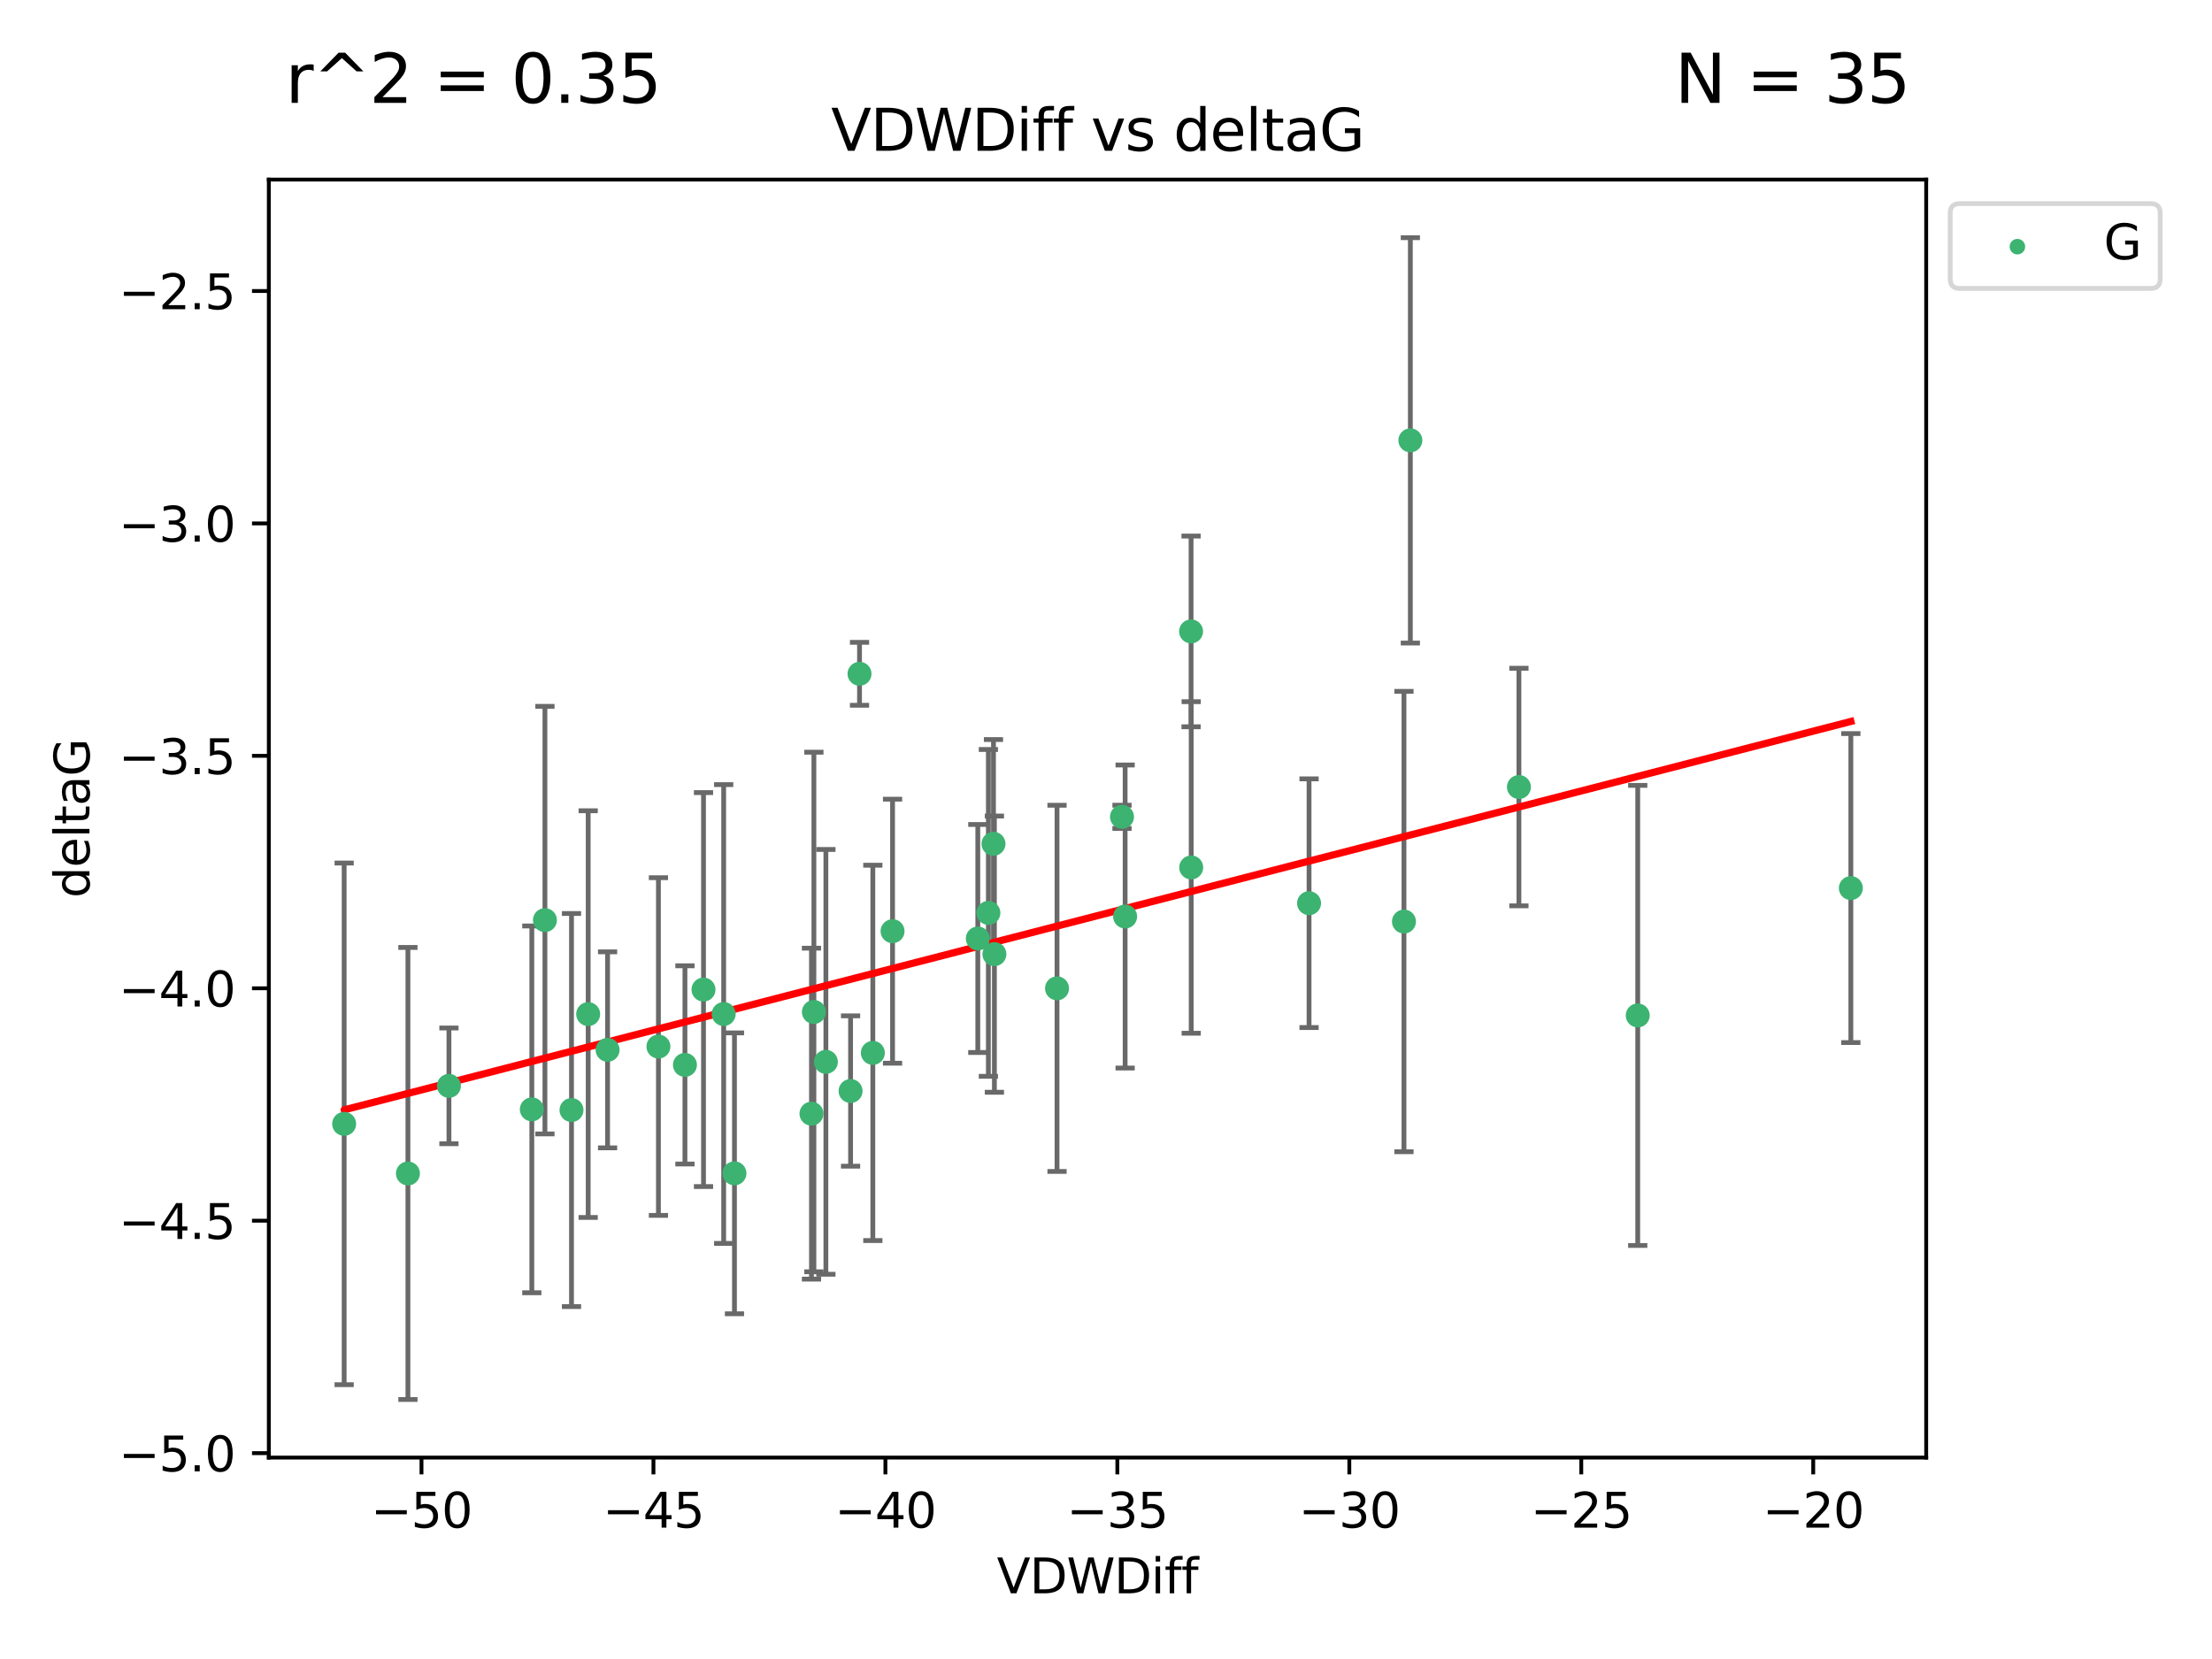 <?xml version="1.0" encoding="utf-8" standalone="no"?>
<!DOCTYPE svg PUBLIC "-//W3C//DTD SVG 1.1//EN"
  "http://www.w3.org/Graphics/SVG/1.1/DTD/svg11.dtd">
<svg xmlns:xlink="http://www.w3.org/1999/xlink" width="460.8pt" height="345.6pt" viewBox="0 0 460.8 345.6" xmlns="http://www.w3.org/2000/svg" version="1.1">
 <defs>
  <style type="text/css">*{stroke-linejoin: round; stroke-linecap: butt}</style>
 </defs>
 <g id="figure_1">
  <g id="patch_1">
   <path d="M 0 345.6 
L 460.8 345.6 
L 460.8 0 
L 0 0 
z
" style="fill: #ffffff"/>
  </g>
  <g id="axes_1">
   <g id="patch_2">
    <path d="M 56 303.64 
L 401.26 303.64 
L 401.26 37.411 
L 56 37.411 
z
" style="fill: #ffffff"/>
   </g>
   <g id="PathCollection_1">
    <defs>
     <path id="md18e7c5a1d" d="M 0 1.118 
C 0.297 1.118 0.581 1 0.791 0.791 
C 1 0.581 1.118 0.297 1.118 0 
C 1.118 -0.297 1 -0.581 0.791 -0.791 
C 0.581 -1 0.297 -1.118 0 -1.118 
C -0.297 -1.118 -0.581 -1 -0.791 -0.791 
C -1 -0.581 -1.118 -0.297 -1.118 0 
C -1.118 0.297 -1 0.581 -0.791 0.791 
C -0.581 1 -0.297 1.118 0 1.118 
z
" style="stroke: #3cb371"/>
    </defs>
    <g clip-path="url(#p0edf1aef35)">
     <use xlink:href="#md18e7c5a1d" x="142.686" y="221.839" style="fill: #3cb371; stroke: #3cb371"/>
     <use xlink:href="#md18e7c5a1d" x="84.978" y="244.454" style="fill: #3cb371; stroke: #3cb371"/>
     <use xlink:href="#md18e7c5a1d" x="146.553" y="206.146" style="fill: #3cb371; stroke: #3cb371"/>
     <use xlink:href="#md18e7c5a1d" x="137.164" y="218.017" style="fill: #3cb371; stroke: #3cb371"/>
     <use xlink:href="#md18e7c5a1d" x="71.694" y="234.121" style="fill: #3cb371; stroke: #3cb371"/>
     <use xlink:href="#md18e7c5a1d" x="110.788" y="231.1" style="fill: #3cb371; stroke: #3cb371"/>
     <use xlink:href="#md18e7c5a1d" x="185.935" y="193.984" style="fill: #3cb371; stroke: #3cb371"/>
     <use xlink:href="#md18e7c5a1d" x="169.548" y="210.816" style="fill: #3cb371; stroke: #3cb371"/>
     <use xlink:href="#md18e7c5a1d" x="126.571" y="218.701" style="fill: #3cb371; stroke: #3cb371"/>
     <use xlink:href="#md18e7c5a1d" x="172.048" y="221.206" style="fill: #3cb371; stroke: #3cb371"/>
     <use xlink:href="#md18e7c5a1d" x="113.518" y="191.682" style="fill: #3cb371; stroke: #3cb371"/>
     <use xlink:href="#md18e7c5a1d" x="119.055" y="231.244" style="fill: #3cb371; stroke: #3cb371"/>
     <use xlink:href="#md18e7c5a1d" x="150.755" y="211.237" style="fill: #3cb371; stroke: #3cb371"/>
     <use xlink:href="#md18e7c5a1d" x="177.19" y="227.278" style="fill: #3cb371; stroke: #3cb371"/>
     <use xlink:href="#md18e7c5a1d" x="169.044" y="231.996" style="fill: #3cb371; stroke: #3cb371"/>
     <use xlink:href="#md18e7c5a1d" x="272.7" y="188.152" style="fill: #3cb371; stroke: #3cb371"/>
     <use xlink:href="#md18e7c5a1d" x="93.523" y="226.203" style="fill: #3cb371; stroke: #3cb371"/>
     <use xlink:href="#md18e7c5a1d" x="122.528" y="211.258" style="fill: #3cb371; stroke: #3cb371"/>
     <use xlink:href="#md18e7c5a1d" x="153.002" y="244.427" style="fill: #3cb371; stroke: #3cb371"/>
     <use xlink:href="#md18e7c5a1d" x="234.385" y="190.925" style="fill: #3cb371; stroke: #3cb371"/>
     <use xlink:href="#md18e7c5a1d" x="248.122" y="131.536" style="fill: #3cb371; stroke: #3cb371"/>
     <use xlink:href="#md18e7c5a1d" x="207.152" y="198.764" style="fill: #3cb371; stroke: #3cb371"/>
     <use xlink:href="#md18e7c5a1d" x="181.829" y="219.335" style="fill: #3cb371; stroke: #3cb371"/>
     <use xlink:href="#md18e7c5a1d" x="248.149" y="180.705" style="fill: #3cb371; stroke: #3cb371"/>
     <use xlink:href="#md18e7c5a1d" x="203.695" y="195.507" style="fill: #3cb371; stroke: #3cb371"/>
     <use xlink:href="#md18e7c5a1d" x="220.198" y="205.891" style="fill: #3cb371; stroke: #3cb371"/>
     <use xlink:href="#md18e7c5a1d" x="316.42" y="163.954" style="fill: #3cb371; stroke: #3cb371"/>
     <use xlink:href="#md18e7c5a1d" x="206.961" y="175.78" style="fill: #3cb371; stroke: #3cb371"/>
     <use xlink:href="#md18e7c5a1d" x="179.053" y="140.365" style="fill: #3cb371; stroke: #3cb371"/>
     <use xlink:href="#md18e7c5a1d" x="205.897" y="190.172" style="fill: #3cb371; stroke: #3cb371"/>
     <use xlink:href="#md18e7c5a1d" x="233.733" y="170.16" style="fill: #3cb371; stroke: #3cb371"/>
     <use xlink:href="#md18e7c5a1d" x="293.803" y="91.737" style="fill: #3cb371; stroke: #3cb371"/>
     <use xlink:href="#md18e7c5a1d" x="292.471" y="191.977" style="fill: #3cb371; stroke: #3cb371"/>
     <use xlink:href="#md18e7c5a1d" x="341.171" y="211.534" style="fill: #3cb371; stroke: #3cb371"/>
     <use xlink:href="#md18e7c5a1d" x="385.566" y="185.004" style="fill: #3cb371; stroke: #3cb371"/>
    </g>
   </g>
   <g id="matplotlib.axis_1">
    <g id="xtick_1">
     <g id="line2d_1">
      <defs>
       <path id="mf53a13316c" d="M 0 0 
L 0 3.5 
" style="stroke: #000000; stroke-width: 0.8"/>
      </defs>
      <g>
       <use xlink:href="#mf53a13316c" x="87.805" y="303.64" style="stroke: #000000; stroke-width: 0.8"/>
      </g>
     </g>
     <g id="text_1">
      <!-- −50 -->
      <g transform="translate(77.252 318.238)scale(0.1 -0.1)">
       <defs>
        <path id="DejaVuSans-2212" d="M 678 2272 
L 4684 2272 
L 4684 1741 
L 678 1741 
L 678 2272 
z
" transform="scale(0.016)"/>
        <path id="DejaVuSans-35" d="M 691 4666 
L 3169 4666 
L 3169 4134 
L 1269 4134 
L 1269 2991 
Q 1406 3038 1543 3061 
Q 1681 3084 1819 3084 
Q 2600 3084 3056 2656 
Q 3513 2228 3513 1497 
Q 3513 744 3044 326 
Q 2575 -91 1722 -91 
Q 1428 -91 1123 -41 
Q 819 9 494 109 
L 494 744 
Q 775 591 1075 516 
Q 1375 441 1709 441 
Q 2250 441 2565 725 
Q 2881 1009 2881 1497 
Q 2881 1984 2565 2268 
Q 2250 2553 1709 2553 
Q 1456 2553 1204 2497 
Q 953 2441 691 2322 
L 691 4666 
z
" transform="scale(0.016)"/>
        <path id="DejaVuSans-30" d="M 2034 4250 
Q 1547 4250 1301 3770 
Q 1056 3291 1056 2328 
Q 1056 1369 1301 889 
Q 1547 409 2034 409 
Q 2525 409 2770 889 
Q 3016 1369 3016 2328 
Q 3016 3291 2770 3770 
Q 2525 4250 2034 4250 
z
M 2034 4750 
Q 2819 4750 3233 4129 
Q 3647 3509 3647 2328 
Q 3647 1150 3233 529 
Q 2819 -91 2034 -91 
Q 1250 -91 836 529 
Q 422 1150 422 2328 
Q 422 3509 836 4129 
Q 1250 4750 2034 4750 
z
" transform="scale(0.016)"/>
       </defs>
       <use xlink:href="#DejaVuSans-2212"/>
       <use xlink:href="#DejaVuSans-35" x="83.789"/>
       <use xlink:href="#DejaVuSans-30" x="147.412"/>
      </g>
     </g>
    </g>
    <g id="xtick_2">
     <g id="line2d_2">
      <g>
       <use xlink:href="#mf53a13316c" x="136.125" y="303.64" style="stroke: #000000; stroke-width: 0.8"/>
      </g>
     </g>
     <g id="text_2">
      <!-- −45 -->
      <g transform="translate(125.573 318.238)scale(0.1 -0.1)">
       <defs>
        <path id="DejaVuSans-34" d="M 2419 4116 
L 825 1625 
L 2419 1625 
L 2419 4116 
z
M 2253 4666 
L 3047 4666 
L 3047 1625 
L 3713 1625 
L 3713 1100 
L 3047 1100 
L 3047 0 
L 2419 0 
L 2419 1100 
L 313 1100 
L 313 1709 
L 2253 4666 
z
" transform="scale(0.016)"/>
       </defs>
       <use xlink:href="#DejaVuSans-2212"/>
       <use xlink:href="#DejaVuSans-34" x="83.789"/>
       <use xlink:href="#DejaVuSans-35" x="147.412"/>
      </g>
     </g>
    </g>
    <g id="xtick_3">
     <g id="line2d_3">
      <g>
       <use xlink:href="#mf53a13316c" x="184.446" y="303.64" style="stroke: #000000; stroke-width: 0.8"/>
      </g>
     </g>
     <g id="text_3">
      <!-- −40 -->
      <g transform="translate(173.893 318.238)scale(0.1 -0.1)">
       <use xlink:href="#DejaVuSans-2212"/>
       <use xlink:href="#DejaVuSans-34" x="83.789"/>
       <use xlink:href="#DejaVuSans-30" x="147.412"/>
      </g>
     </g>
    </g>
    <g id="xtick_4">
     <g id="line2d_4">
      <g>
       <use xlink:href="#mf53a13316c" x="232.766" y="303.64" style="stroke: #000000; stroke-width: 0.8"/>
      </g>
     </g>
     <g id="text_4">
      <!-- −35 -->
      <g transform="translate(222.214 318.238)scale(0.1 -0.1)">
       <defs>
        <path id="DejaVuSans-33" d="M 2597 2516 
Q 3050 2419 3304 2112 
Q 3559 1806 3559 1356 
Q 3559 666 3084 287 
Q 2609 -91 1734 -91 
Q 1441 -91 1130 -33 
Q 819 25 488 141 
L 488 750 
Q 750 597 1062 519 
Q 1375 441 1716 441 
Q 2309 441 2620 675 
Q 2931 909 2931 1356 
Q 2931 1769 2642 2001 
Q 2353 2234 1838 2234 
L 1294 2234 
L 1294 2753 
L 1863 2753 
Q 2328 2753 2575 2939 
Q 2822 3125 2822 3475 
Q 2822 3834 2567 4026 
Q 2313 4219 1838 4219 
Q 1578 4219 1281 4162 
Q 984 4106 628 3988 
L 628 4550 
Q 988 4650 1302 4700 
Q 1616 4750 1894 4750 
Q 2613 4750 3031 4423 
Q 3450 4097 3450 3541 
Q 3450 3153 3228 2886 
Q 3006 2619 2597 2516 
z
" transform="scale(0.016)"/>
       </defs>
       <use xlink:href="#DejaVuSans-2212"/>
       <use xlink:href="#DejaVuSans-33" x="83.789"/>
       <use xlink:href="#DejaVuSans-35" x="147.412"/>
      </g>
     </g>
    </g>
    <g id="xtick_5">
     <g id="line2d_5">
      <g>
       <use xlink:href="#mf53a13316c" x="281.087" y="303.64" style="stroke: #000000; stroke-width: 0.8"/>
      </g>
     </g>
     <g id="text_5">
      <!-- −30 -->
      <g transform="translate(270.534 318.238)scale(0.1 -0.1)">
       <use xlink:href="#DejaVuSans-2212"/>
       <use xlink:href="#DejaVuSans-33" x="83.789"/>
       <use xlink:href="#DejaVuSans-30" x="147.412"/>
      </g>
     </g>
    </g>
    <g id="xtick_6">
     <g id="line2d_6">
      <g>
       <use xlink:href="#mf53a13316c" x="329.407" y="303.64" style="stroke: #000000; stroke-width: 0.8"/>
      </g>
     </g>
     <g id="text_6">
      <!-- −25 -->
      <g transform="translate(318.855 318.238)scale(0.1 -0.1)">
       <defs>
        <path id="DejaVuSans-32" d="M 1228 531 
L 3431 531 
L 3431 0 
L 469 0 
L 469 531 
Q 828 903 1448 1529 
Q 2069 2156 2228 2338 
Q 2531 2678 2651 2914 
Q 2772 3150 2772 3378 
Q 2772 3750 2511 3984 
Q 2250 4219 1831 4219 
Q 1534 4219 1204 4116 
Q 875 4013 500 3803 
L 500 4441 
Q 881 4594 1212 4672 
Q 1544 4750 1819 4750 
Q 2544 4750 2975 4387 
Q 3406 4025 3406 3419 
Q 3406 3131 3298 2873 
Q 3191 2616 2906 2266 
Q 2828 2175 2409 1742 
Q 1991 1309 1228 531 
z
" transform="scale(0.016)"/>
       </defs>
       <use xlink:href="#DejaVuSans-2212"/>
       <use xlink:href="#DejaVuSans-32" x="83.789"/>
       <use xlink:href="#DejaVuSans-35" x="147.412"/>
      </g>
     </g>
    </g>
    <g id="xtick_7">
     <g id="line2d_7">
      <g>
       <use xlink:href="#mf53a13316c" x="377.728" y="303.64" style="stroke: #000000; stroke-width: 0.8"/>
      </g>
     </g>
     <g id="text_7">
      <!-- −20 -->
      <g transform="translate(367.175 318.238)scale(0.1 -0.1)">
       <use xlink:href="#DejaVuSans-2212"/>
       <use xlink:href="#DejaVuSans-32" x="83.789"/>
       <use xlink:href="#DejaVuSans-30" x="147.412"/>
      </g>
     </g>
    </g>
    <g id="text_8">
     <!-- VDWDiff -->
     <g transform="translate(207.657 331.917)scale(0.1 -0.1)">
      <defs>
       <path id="DejaVuSans-56" d="M 1831 0 
L 50 4666 
L 709 4666 
L 2188 738 
L 3669 4666 
L 4325 4666 
L 2547 0 
L 1831 0 
z
" transform="scale(0.016)"/>
       <path id="DejaVuSans-44" d="M 1259 4147 
L 1259 519 
L 2022 519 
Q 2988 519 3436 956 
Q 3884 1394 3884 2338 
Q 3884 3275 3436 3711 
Q 2988 4147 2022 4147 
L 1259 4147 
z
M 628 4666 
L 1925 4666 
Q 3281 4666 3915 4102 
Q 4550 3538 4550 2338 
Q 4550 1131 3912 565 
Q 3275 0 1925 0 
L 628 0 
L 628 4666 
z
" transform="scale(0.016)"/>
       <path id="DejaVuSans-57" d="M 213 4666 
L 850 4666 
L 1831 722 
L 2809 4666 
L 3519 4666 
L 4500 722 
L 5478 4666 
L 6119 4666 
L 4947 0 
L 4153 0 
L 3169 4050 
L 2175 0 
L 1381 0 
L 213 4666 
z
" transform="scale(0.016)"/>
       <path id="DejaVuSans-69" d="M 603 3500 
L 1178 3500 
L 1178 0 
L 603 0 
L 603 3500 
z
M 603 4863 
L 1178 4863 
L 1178 4134 
L 603 4134 
L 603 4863 
z
" transform="scale(0.016)"/>
       <path id="DejaVuSans-66" d="M 2375 4863 
L 2375 4384 
L 1825 4384 
Q 1516 4384 1395 4259 
Q 1275 4134 1275 3809 
L 1275 3500 
L 2222 3500 
L 2222 3053 
L 1275 3053 
L 1275 0 
L 697 0 
L 697 3053 
L 147 3053 
L 147 3500 
L 697 3500 
L 697 3744 
Q 697 4328 969 4595 
Q 1241 4863 1831 4863 
L 2375 4863 
z
" transform="scale(0.016)"/>
      </defs>
      <use xlink:href="#DejaVuSans-56"/>
      <use xlink:href="#DejaVuSans-44" x="68.408"/>
      <use xlink:href="#DejaVuSans-57" x="145.41"/>
      <use xlink:href="#DejaVuSans-44" x="244.287"/>
      <use xlink:href="#DejaVuSans-69" x="321.289"/>
      <use xlink:href="#DejaVuSans-66" x="349.072"/>
      <use xlink:href="#DejaVuSans-66" x="384.277"/>
     </g>
    </g>
   </g>
   <g id="matplotlib.axis_2">
    <g id="ytick_1">
     <g id="line2d_8">
      <defs>
       <path id="m93cf6ec431" d="M 0 0 
L -3.5 0 
" style="stroke: #000000; stroke-width: 0.8"/>
      </defs>
      <g>
       <use xlink:href="#m93cf6ec431" x="56" y="302.714" style="stroke: #000000; stroke-width: 0.8"/>
      </g>
     </g>
     <g id="text_9">
      <!-- −5.0 -->
      <g transform="translate(24.717 306.513)scale(0.1 -0.1)">
       <defs>
        <path id="DejaVuSans-2e" d="M 684 794 
L 1344 794 
L 1344 0 
L 684 0 
L 684 794 
z
" transform="scale(0.016)"/>
       </defs>
       <use xlink:href="#DejaVuSans-2212"/>
       <use xlink:href="#DejaVuSans-35" x="83.789"/>
       <use xlink:href="#DejaVuSans-2e" x="147.412"/>
       <use xlink:href="#DejaVuSans-30" x="179.199"/>
      </g>
     </g>
    </g>
    <g id="ytick_2">
     <g id="line2d_9">
      <g>
       <use xlink:href="#m93cf6ec431" x="56" y="254.295" style="stroke: #000000; stroke-width: 0.8"/>
      </g>
     </g>
     <g id="text_10">
      <!-- −4.5 -->
      <g transform="translate(24.717 258.094)scale(0.1 -0.1)">
       <use xlink:href="#DejaVuSans-2212"/>
       <use xlink:href="#DejaVuSans-34" x="83.789"/>
       <use xlink:href="#DejaVuSans-2e" x="147.412"/>
       <use xlink:href="#DejaVuSans-35" x="179.199"/>
      </g>
     </g>
    </g>
    <g id="ytick_3">
     <g id="line2d_10">
      <g>
       <use xlink:href="#m93cf6ec431" x="56" y="205.876" style="stroke: #000000; stroke-width: 0.8"/>
      </g>
     </g>
     <g id="text_11">
      <!-- −4.0 -->
      <g transform="translate(24.717 209.675)scale(0.1 -0.1)">
       <use xlink:href="#DejaVuSans-2212"/>
       <use xlink:href="#DejaVuSans-34" x="83.789"/>
       <use xlink:href="#DejaVuSans-2e" x="147.412"/>
       <use xlink:href="#DejaVuSans-30" x="179.199"/>
      </g>
     </g>
    </g>
    <g id="ytick_4">
     <g id="line2d_11">
      <g>
       <use xlink:href="#m93cf6ec431" x="56" y="157.456" style="stroke: #000000; stroke-width: 0.8"/>
      </g>
     </g>
     <g id="text_12">
      <!-- −3.5 -->
      <g transform="translate(24.717 161.256)scale(0.1 -0.1)">
       <use xlink:href="#DejaVuSans-2212"/>
       <use xlink:href="#DejaVuSans-33" x="83.789"/>
       <use xlink:href="#DejaVuSans-2e" x="147.412"/>
       <use xlink:href="#DejaVuSans-35" x="179.199"/>
      </g>
     </g>
    </g>
    <g id="ytick_5">
     <g id="line2d_12">
      <g>
       <use xlink:href="#m93cf6ec431" x="56" y="109.037" style="stroke: #000000; stroke-width: 0.8"/>
      </g>
     </g>
     <g id="text_13">
      <!-- −3.0 -->
      <g transform="translate(24.717 112.837)scale(0.1 -0.1)">
       <use xlink:href="#DejaVuSans-2212"/>
       <use xlink:href="#DejaVuSans-33" x="83.789"/>
       <use xlink:href="#DejaVuSans-2e" x="147.412"/>
       <use xlink:href="#DejaVuSans-30" x="179.199"/>
      </g>
     </g>
    </g>
    <g id="ytick_6">
     <g id="line2d_13">
      <g>
       <use xlink:href="#m93cf6ec431" x="56" y="60.618" style="stroke: #000000; stroke-width: 0.8"/>
      </g>
     </g>
     <g id="text_14">
      <!-- −2.5 -->
      <g transform="translate(24.717 64.417)scale(0.1 -0.1)">
       <use xlink:href="#DejaVuSans-2212"/>
       <use xlink:href="#DejaVuSans-32" x="83.789"/>
       <use xlink:href="#DejaVuSans-2e" x="147.412"/>
       <use xlink:href="#DejaVuSans-35" x="179.199"/>
      </g>
     </g>
    </g>
    <g id="text_15">
     <!-- deltaG -->
     <g transform="translate(18.637 187.064)rotate(-90)scale(0.1 -0.1)">
      <defs>
       <path id="DejaVuSans-64" d="M 2906 2969 
L 2906 4863 
L 3481 4863 
L 3481 0 
L 2906 0 
L 2906 525 
Q 2725 213 2448 61 
Q 2172 -91 1784 -91 
Q 1150 -91 751 415 
Q 353 922 353 1747 
Q 353 2572 751 3078 
Q 1150 3584 1784 3584 
Q 2172 3584 2448 3432 
Q 2725 3281 2906 2969 
z
M 947 1747 
Q 947 1113 1208 752 
Q 1469 391 1925 391 
Q 2381 391 2643 752 
Q 2906 1113 2906 1747 
Q 2906 2381 2643 2742 
Q 2381 3103 1925 3103 
Q 1469 3103 1208 2742 
Q 947 2381 947 1747 
z
" transform="scale(0.016)"/>
       <path id="DejaVuSans-65" d="M 3597 1894 
L 3597 1613 
L 953 1613 
Q 991 1019 1311 708 
Q 1631 397 2203 397 
Q 2534 397 2845 478 
Q 3156 559 3463 722 
L 3463 178 
Q 3153 47 2828 -22 
Q 2503 -91 2169 -91 
Q 1331 -91 842 396 
Q 353 884 353 1716 
Q 353 2575 817 3079 
Q 1281 3584 2069 3584 
Q 2775 3584 3186 3129 
Q 3597 2675 3597 1894 
z
M 3022 2063 
Q 3016 2534 2758 2815 
Q 2500 3097 2075 3097 
Q 1594 3097 1305 2825 
Q 1016 2553 972 2059 
L 3022 2063 
z
" transform="scale(0.016)"/>
       <path id="DejaVuSans-6c" d="M 603 4863 
L 1178 4863 
L 1178 0 
L 603 0 
L 603 4863 
z
" transform="scale(0.016)"/>
       <path id="DejaVuSans-74" d="M 1172 4494 
L 1172 3500 
L 2356 3500 
L 2356 3053 
L 1172 3053 
L 1172 1153 
Q 1172 725 1289 603 
Q 1406 481 1766 481 
L 2356 481 
L 2356 0 
L 1766 0 
Q 1100 0 847 248 
Q 594 497 594 1153 
L 594 3053 
L 172 3053 
L 172 3500 
L 594 3500 
L 594 4494 
L 1172 4494 
z
" transform="scale(0.016)"/>
       <path id="DejaVuSans-61" d="M 2194 1759 
Q 1497 1759 1228 1600 
Q 959 1441 959 1056 
Q 959 750 1161 570 
Q 1363 391 1709 391 
Q 2188 391 2477 730 
Q 2766 1069 2766 1631 
L 2766 1759 
L 2194 1759 
z
M 3341 1997 
L 3341 0 
L 2766 0 
L 2766 531 
Q 2569 213 2275 61 
Q 1981 -91 1556 -91 
Q 1019 -91 701 211 
Q 384 513 384 1019 
Q 384 1609 779 1909 
Q 1175 2209 1959 2209 
L 2766 2209 
L 2766 2266 
Q 2766 2663 2505 2880 
Q 2244 3097 1772 3097 
Q 1472 3097 1187 3025 
Q 903 2953 641 2809 
L 641 3341 
Q 956 3463 1253 3523 
Q 1550 3584 1831 3584 
Q 2591 3584 2966 3190 
Q 3341 2797 3341 1997 
z
" transform="scale(0.016)"/>
       <path id="DejaVuSans-47" d="M 3809 666 
L 3809 1919 
L 2778 1919 
L 2778 2438 
L 4434 2438 
L 4434 434 
Q 4069 175 3628 42 
Q 3188 -91 2688 -91 
Q 1594 -91 976 548 
Q 359 1188 359 2328 
Q 359 3472 976 4111 
Q 1594 4750 2688 4750 
Q 3144 4750 3555 4637 
Q 3966 4525 4313 4306 
L 4313 3634 
Q 3963 3931 3569 4081 
Q 3175 4231 2741 4231 
Q 1884 4231 1454 3753 
Q 1025 3275 1025 2328 
Q 1025 1384 1454 906 
Q 1884 428 2741 428 
Q 3075 428 3337 486 
Q 3600 544 3809 666 
z
" transform="scale(0.016)"/>
      </defs>
      <use xlink:href="#DejaVuSans-64"/>
      <use xlink:href="#DejaVuSans-65" x="63.477"/>
      <use xlink:href="#DejaVuSans-6c" x="125"/>
      <use xlink:href="#DejaVuSans-74" x="152.783"/>
      <use xlink:href="#DejaVuSans-61" x="191.992"/>
      <use xlink:href="#DejaVuSans-47" x="253.271"/>
     </g>
    </g>
   </g>
   <g id="LineCollection_1">
    <path d="M 142.686 242.486 
L 142.686 201.192 
" clip-path="url(#p0edf1aef35)" style="fill: none; stroke: #696969"/>
    <path d="M 84.978 291.539 
L 84.978 197.37 
" clip-path="url(#p0edf1aef35)" style="fill: none; stroke: #696969"/>
    <path d="M 146.553 247.18 
L 146.553 165.112 
" clip-path="url(#p0edf1aef35)" style="fill: none; stroke: #696969"/>
    <path d="M 137.164 253.19 
L 137.164 182.843 
" clip-path="url(#p0edf1aef35)" style="fill: none; stroke: #696969"/>
    <path d="M 71.694 288.458 
L 71.694 179.784 
" clip-path="url(#p0edf1aef35)" style="fill: none; stroke: #696969"/>
    <path d="M 110.788 269.304 
L 110.788 192.895 
" clip-path="url(#p0edf1aef35)" style="fill: none; stroke: #696969"/>
    <path d="M 185.935 221.488 
L 185.935 166.48 
" clip-path="url(#p0edf1aef35)" style="fill: none; stroke: #696969"/>
    <path d="M 169.548 264.935 
L 169.548 156.697 
" clip-path="url(#p0edf1aef35)" style="fill: none; stroke: #696969"/>
    <path d="M 126.571 239.121 
L 126.571 198.282 
" clip-path="url(#p0edf1aef35)" style="fill: none; stroke: #696969"/>
    <path d="M 172.048 265.453 
L 172.048 176.958 
" clip-path="url(#p0edf1aef35)" style="fill: none; stroke: #696969"/>
    <path d="M 113.518 236.221 
L 113.518 147.143 
" clip-path="url(#p0edf1aef35)" style="fill: none; stroke: #696969"/>
    <path d="M 119.055 272.186 
L 119.055 190.302 
" clip-path="url(#p0edf1aef35)" style="fill: none; stroke: #696969"/>
    <path d="M 150.755 259.022 
L 150.755 163.451 
" clip-path="url(#p0edf1aef35)" style="fill: none; stroke: #696969"/>
    <path d="M 177.19 242.937 
L 177.19 211.62 
" clip-path="url(#p0edf1aef35)" style="fill: none; stroke: #696969"/>
    <path d="M 169.044 266.465 
L 169.044 197.526 
" clip-path="url(#p0edf1aef35)" style="fill: none; stroke: #696969"/>
    <path d="M 272.7 214.056 
L 272.7 162.249 
" clip-path="url(#p0edf1aef35)" style="fill: none; stroke: #696969"/>
    <path d="M 93.523 238.261 
L 93.523 214.145 
" clip-path="url(#p0edf1aef35)" style="fill: none; stroke: #696969"/>
    <path d="M 122.528 253.617 
L 122.528 168.899 
" clip-path="url(#p0edf1aef35)" style="fill: none; stroke: #696969"/>
    <path d="M 153.002 273.681 
L 153.002 215.173 
" clip-path="url(#p0edf1aef35)" style="fill: none; stroke: #696969"/>
    <path d="M 234.385 222.489 
L 234.385 159.361 
" clip-path="url(#p0edf1aef35)" style="fill: none; stroke: #696969"/>
    <path d="M 248.122 151.399 
L 248.122 111.672 
" clip-path="url(#p0edf1aef35)" style="fill: none; stroke: #696969"/>
    <path d="M 207.152 227.537 
L 207.152 169.991 
" clip-path="url(#p0edf1aef35)" style="fill: none; stroke: #696969"/>
    <path d="M 181.829 258.429 
L 181.829 180.24 
" clip-path="url(#p0edf1aef35)" style="fill: none; stroke: #696969"/>
    <path d="M 248.149 215.241 
L 248.149 146.169 
" clip-path="url(#p0edf1aef35)" style="fill: none; stroke: #696969"/>
    <path d="M 203.695 219.255 
L 203.695 171.758 
" clip-path="url(#p0edf1aef35)" style="fill: none; stroke: #696969"/>
    <path d="M 220.198 244.031 
L 220.198 167.751 
" clip-path="url(#p0edf1aef35)" style="fill: none; stroke: #696969"/>
    <path d="M 316.42 188.697 
L 316.42 139.212 
" clip-path="url(#p0edf1aef35)" style="fill: none; stroke: #696969"/>
    <path d="M 206.961 197.499 
L 206.961 154.062 
" clip-path="url(#p0edf1aef35)" style="fill: none; stroke: #696969"/>
    <path d="M 179.053 146.921 
L 179.053 133.808 
" clip-path="url(#p0edf1aef35)" style="fill: none; stroke: #696969"/>
    <path d="M 205.897 224.211 
L 205.897 156.133 
" clip-path="url(#p0edf1aef35)" style="fill: none; stroke: #696969"/>
    <path d="M 233.733 172.577 
L 233.733 167.743 
" clip-path="url(#p0edf1aef35)" style="fill: none; stroke: #696969"/>
    <path d="M 293.803 133.961 
L 293.803 49.513 
" clip-path="url(#p0edf1aef35)" style="fill: none; stroke: #696969"/>
    <path d="M 292.471 239.933 
L 292.471 144.021 
" clip-path="url(#p0edf1aef35)" style="fill: none; stroke: #696969"/>
    <path d="M 341.171 259.458 
L 341.171 163.611 
" clip-path="url(#p0edf1aef35)" style="fill: none; stroke: #696969"/>
    <path d="M 385.566 217.186 
L 385.566 152.823 
" clip-path="url(#p0edf1aef35)" style="fill: none; stroke: #696969"/>
   </g>
   <g id="line2d_14">
    <defs>
     <path id="meb09c38441" d="M 2 0 
L -2 -0 
" style="stroke: #696969"/>
    </defs>
    <g clip-path="url(#p0edf1aef35)">
     <use xlink:href="#meb09c38441" x="142.686" y="242.486" style="fill: #696969; stroke: #696969"/>
     <use xlink:href="#meb09c38441" x="84.978" y="291.539" style="fill: #696969; stroke: #696969"/>
     <use xlink:href="#meb09c38441" x="146.553" y="247.18" style="fill: #696969; stroke: #696969"/>
     <use xlink:href="#meb09c38441" x="137.164" y="253.19" style="fill: #696969; stroke: #696969"/>
     <use xlink:href="#meb09c38441" x="71.694" y="288.458" style="fill: #696969; stroke: #696969"/>
     <use xlink:href="#meb09c38441" x="110.788" y="269.304" style="fill: #696969; stroke: #696969"/>
     <use xlink:href="#meb09c38441" x="185.935" y="221.488" style="fill: #696969; stroke: #696969"/>
     <use xlink:href="#meb09c38441" x="169.548" y="264.935" style="fill: #696969; stroke: #696969"/>
     <use xlink:href="#meb09c38441" x="126.571" y="239.121" style="fill: #696969; stroke: #696969"/>
     <use xlink:href="#meb09c38441" x="172.048" y="265.453" style="fill: #696969; stroke: #696969"/>
     <use xlink:href="#meb09c38441" x="113.518" y="236.221" style="fill: #696969; stroke: #696969"/>
     <use xlink:href="#meb09c38441" x="119.055" y="272.186" style="fill: #696969; stroke: #696969"/>
     <use xlink:href="#meb09c38441" x="150.755" y="259.022" style="fill: #696969; stroke: #696969"/>
     <use xlink:href="#meb09c38441" x="177.19" y="242.937" style="fill: #696969; stroke: #696969"/>
     <use xlink:href="#meb09c38441" x="169.044" y="266.465" style="fill: #696969; stroke: #696969"/>
     <use xlink:href="#meb09c38441" x="272.7" y="214.056" style="fill: #696969; stroke: #696969"/>
     <use xlink:href="#meb09c38441" x="93.523" y="238.261" style="fill: #696969; stroke: #696969"/>
     <use xlink:href="#meb09c38441" x="122.528" y="253.617" style="fill: #696969; stroke: #696969"/>
     <use xlink:href="#meb09c38441" x="153.002" y="273.681" style="fill: #696969; stroke: #696969"/>
     <use xlink:href="#meb09c38441" x="234.385" y="222.489" style="fill: #696969; stroke: #696969"/>
     <use xlink:href="#meb09c38441" x="248.122" y="151.399" style="fill: #696969; stroke: #696969"/>
     <use xlink:href="#meb09c38441" x="207.152" y="227.537" style="fill: #696969; stroke: #696969"/>
     <use xlink:href="#meb09c38441" x="181.829" y="258.429" style="fill: #696969; stroke: #696969"/>
     <use xlink:href="#meb09c38441" x="248.149" y="215.241" style="fill: #696969; stroke: #696969"/>
     <use xlink:href="#meb09c38441" x="203.695" y="219.255" style="fill: #696969; stroke: #696969"/>
     <use xlink:href="#meb09c38441" x="220.198" y="244.031" style="fill: #696969; stroke: #696969"/>
     <use xlink:href="#meb09c38441" x="316.42" y="188.697" style="fill: #696969; stroke: #696969"/>
     <use xlink:href="#meb09c38441" x="206.961" y="197.499" style="fill: #696969; stroke: #696969"/>
     <use xlink:href="#meb09c38441" x="179.053" y="146.921" style="fill: #696969; stroke: #696969"/>
     <use xlink:href="#meb09c38441" x="205.897" y="224.211" style="fill: #696969; stroke: #696969"/>
     <use xlink:href="#meb09c38441" x="233.733" y="172.577" style="fill: #696969; stroke: #696969"/>
     <use xlink:href="#meb09c38441" x="293.803" y="133.961" style="fill: #696969; stroke: #696969"/>
     <use xlink:href="#meb09c38441" x="292.471" y="239.933" style="fill: #696969; stroke: #696969"/>
     <use xlink:href="#meb09c38441" x="341.171" y="259.458" style="fill: #696969; stroke: #696969"/>
     <use xlink:href="#meb09c38441" x="385.566" y="217.186" style="fill: #696969; stroke: #696969"/>
    </g>
   </g>
   <g id="line2d_15">
    <g clip-path="url(#p0edf1aef35)">
     <use xlink:href="#meb09c38441" x="142.686" y="201.192" style="fill: #696969; stroke: #696969"/>
     <use xlink:href="#meb09c38441" x="84.978" y="197.37" style="fill: #696969; stroke: #696969"/>
     <use xlink:href="#meb09c38441" x="146.553" y="165.112" style="fill: #696969; stroke: #696969"/>
     <use xlink:href="#meb09c38441" x="137.164" y="182.843" style="fill: #696969; stroke: #696969"/>
     <use xlink:href="#meb09c38441" x="71.694" y="179.784" style="fill: #696969; stroke: #696969"/>
     <use xlink:href="#meb09c38441" x="110.788" y="192.895" style="fill: #696969; stroke: #696969"/>
     <use xlink:href="#meb09c38441" x="185.935" y="166.48" style="fill: #696969; stroke: #696969"/>
     <use xlink:href="#meb09c38441" x="169.548" y="156.697" style="fill: #696969; stroke: #696969"/>
     <use xlink:href="#meb09c38441" x="126.571" y="198.282" style="fill: #696969; stroke: #696969"/>
     <use xlink:href="#meb09c38441" x="172.048" y="176.958" style="fill: #696969; stroke: #696969"/>
     <use xlink:href="#meb09c38441" x="113.518" y="147.143" style="fill: #696969; stroke: #696969"/>
     <use xlink:href="#meb09c38441" x="119.055" y="190.302" style="fill: #696969; stroke: #696969"/>
     <use xlink:href="#meb09c38441" x="150.755" y="163.451" style="fill: #696969; stroke: #696969"/>
     <use xlink:href="#meb09c38441" x="177.19" y="211.62" style="fill: #696969; stroke: #696969"/>
     <use xlink:href="#meb09c38441" x="169.044" y="197.526" style="fill: #696969; stroke: #696969"/>
     <use xlink:href="#meb09c38441" x="272.7" y="162.249" style="fill: #696969; stroke: #696969"/>
     <use xlink:href="#meb09c38441" x="93.523" y="214.145" style="fill: #696969; stroke: #696969"/>
     <use xlink:href="#meb09c38441" x="122.528" y="168.899" style="fill: #696969; stroke: #696969"/>
     <use xlink:href="#meb09c38441" x="153.002" y="215.173" style="fill: #696969; stroke: #696969"/>
     <use xlink:href="#meb09c38441" x="234.385" y="159.361" style="fill: #696969; stroke: #696969"/>
     <use xlink:href="#meb09c38441" x="248.122" y="111.672" style="fill: #696969; stroke: #696969"/>
     <use xlink:href="#meb09c38441" x="207.152" y="169.991" style="fill: #696969; stroke: #696969"/>
     <use xlink:href="#meb09c38441" x="181.829" y="180.24" style="fill: #696969; stroke: #696969"/>
     <use xlink:href="#meb09c38441" x="248.149" y="146.169" style="fill: #696969; stroke: #696969"/>
     <use xlink:href="#meb09c38441" x="203.695" y="171.758" style="fill: #696969; stroke: #696969"/>
     <use xlink:href="#meb09c38441" x="220.198" y="167.751" style="fill: #696969; stroke: #696969"/>
     <use xlink:href="#meb09c38441" x="316.42" y="139.212" style="fill: #696969; stroke: #696969"/>
     <use xlink:href="#meb09c38441" x="206.961" y="154.062" style="fill: #696969; stroke: #696969"/>
     <use xlink:href="#meb09c38441" x="179.053" y="133.808" style="fill: #696969; stroke: #696969"/>
     <use xlink:href="#meb09c38441" x="205.897" y="156.133" style="fill: #696969; stroke: #696969"/>
     <use xlink:href="#meb09c38441" x="233.733" y="167.743" style="fill: #696969; stroke: #696969"/>
     <use xlink:href="#meb09c38441" x="293.803" y="49.513" style="fill: #696969; stroke: #696969"/>
     <use xlink:href="#meb09c38441" x="292.471" y="144.021" style="fill: #696969; stroke: #696969"/>
     <use xlink:href="#meb09c38441" x="341.171" y="163.611" style="fill: #696969; stroke: #696969"/>
     <use xlink:href="#meb09c38441" x="385.566" y="152.823" style="fill: #696969; stroke: #696969"/>
    </g>
   </g>
   <g id="line2d_16">
    <path d="M 142.686 212.903 
L 84.978 227.78 
L 146.553 211.906 
L 137.164 214.326 
L 71.694 231.204 
L 110.788 221.126 
L 185.935 201.754 
L 169.548 205.978 
L 126.571 217.057 
L 172.048 205.334 
L 113.518 220.422 
L 119.055 218.995 
L 150.755 210.823 
L 177.19 204.008 
L 169.044 206.108 
L 272.7 179.386 
L 93.523 225.577 
L 122.528 218.1 
L 153.002 210.244 
L 234.385 189.264 
L 248.122 185.722 
L 207.152 196.284 
L 181.829 202.812 
L 248.149 185.716 
L 203.695 197.175 
L 220.198 192.921 
L 316.42 168.116 
L 206.961 196.333 
L 179.053 203.528 
L 205.897 196.608 
L 233.733 189.432 
L 293.803 173.946 
L 292.471 174.29 
L 341.171 161.735 
L 385.566 150.291 
" clip-path="url(#p0edf1aef35)" style="fill: none; stroke: #ff0000; stroke-width: 1.5; stroke-linecap: square"/>
   </g>
   <g id="line2d_17">
    <defs>
     <path id="m20cc774c2b" d="M 0 2 
C 0.53 2 1.039 1.789 1.414 1.414 
C 1.789 1.039 2 0.53 2 0 
C 2 -0.53 1.789 -1.039 1.414 -1.414 
C 1.039 -1.789 0.53 -2 0 -2 
C -0.53 -2 -1.039 -1.789 -1.414 -1.414 
C -1.789 -1.039 -2 -0.53 -2 0 
C -2 0.53 -1.789 1.039 -1.414 1.414 
C -1.039 1.789 -0.53 2 0 2 
z
" style="stroke: #3cb371"/>
    </defs>
    <g clip-path="url(#p0edf1aef35)">
     <use xlink:href="#m20cc774c2b" x="142.686" y="221.839" style="fill: #3cb371; stroke: #3cb371"/>
     <use xlink:href="#m20cc774c2b" x="84.978" y="244.454" style="fill: #3cb371; stroke: #3cb371"/>
     <use xlink:href="#m20cc774c2b" x="146.553" y="206.146" style="fill: #3cb371; stroke: #3cb371"/>
     <use xlink:href="#m20cc774c2b" x="137.164" y="218.017" style="fill: #3cb371; stroke: #3cb371"/>
     <use xlink:href="#m20cc774c2b" x="71.694" y="234.121" style="fill: #3cb371; stroke: #3cb371"/>
     <use xlink:href="#m20cc774c2b" x="110.788" y="231.1" style="fill: #3cb371; stroke: #3cb371"/>
     <use xlink:href="#m20cc774c2b" x="185.935" y="193.984" style="fill: #3cb371; stroke: #3cb371"/>
     <use xlink:href="#m20cc774c2b" x="169.548" y="210.816" style="fill: #3cb371; stroke: #3cb371"/>
     <use xlink:href="#m20cc774c2b" x="126.571" y="218.701" style="fill: #3cb371; stroke: #3cb371"/>
     <use xlink:href="#m20cc774c2b" x="172.048" y="221.206" style="fill: #3cb371; stroke: #3cb371"/>
     <use xlink:href="#m20cc774c2b" x="113.518" y="191.682" style="fill: #3cb371; stroke: #3cb371"/>
     <use xlink:href="#m20cc774c2b" x="119.055" y="231.244" style="fill: #3cb371; stroke: #3cb371"/>
     <use xlink:href="#m20cc774c2b" x="150.755" y="211.237" style="fill: #3cb371; stroke: #3cb371"/>
     <use xlink:href="#m20cc774c2b" x="177.19" y="227.278" style="fill: #3cb371; stroke: #3cb371"/>
     <use xlink:href="#m20cc774c2b" x="169.044" y="231.996" style="fill: #3cb371; stroke: #3cb371"/>
     <use xlink:href="#m20cc774c2b" x="272.7" y="188.152" style="fill: #3cb371; stroke: #3cb371"/>
     <use xlink:href="#m20cc774c2b" x="93.523" y="226.203" style="fill: #3cb371; stroke: #3cb371"/>
     <use xlink:href="#m20cc774c2b" x="122.528" y="211.258" style="fill: #3cb371; stroke: #3cb371"/>
     <use xlink:href="#m20cc774c2b" x="153.002" y="244.427" style="fill: #3cb371; stroke: #3cb371"/>
     <use xlink:href="#m20cc774c2b" x="234.385" y="190.925" style="fill: #3cb371; stroke: #3cb371"/>
     <use xlink:href="#m20cc774c2b" x="248.122" y="131.536" style="fill: #3cb371; stroke: #3cb371"/>
     <use xlink:href="#m20cc774c2b" x="207.152" y="198.764" style="fill: #3cb371; stroke: #3cb371"/>
     <use xlink:href="#m20cc774c2b" x="181.829" y="219.335" style="fill: #3cb371; stroke: #3cb371"/>
     <use xlink:href="#m20cc774c2b" x="248.149" y="180.705" style="fill: #3cb371; stroke: #3cb371"/>
     <use xlink:href="#m20cc774c2b" x="203.695" y="195.507" style="fill: #3cb371; stroke: #3cb371"/>
     <use xlink:href="#m20cc774c2b" x="220.198" y="205.891" style="fill: #3cb371; stroke: #3cb371"/>
     <use xlink:href="#m20cc774c2b" x="316.42" y="163.954" style="fill: #3cb371; stroke: #3cb371"/>
     <use xlink:href="#m20cc774c2b" x="206.961" y="175.78" style="fill: #3cb371; stroke: #3cb371"/>
     <use xlink:href="#m20cc774c2b" x="179.053" y="140.365" style="fill: #3cb371; stroke: #3cb371"/>
     <use xlink:href="#m20cc774c2b" x="205.897" y="190.172" style="fill: #3cb371; stroke: #3cb371"/>
     <use xlink:href="#m20cc774c2b" x="233.733" y="170.16" style="fill: #3cb371; stroke: #3cb371"/>
     <use xlink:href="#m20cc774c2b" x="293.803" y="91.737" style="fill: #3cb371; stroke: #3cb371"/>
     <use xlink:href="#m20cc774c2b" x="292.471" y="191.977" style="fill: #3cb371; stroke: #3cb371"/>
     <use xlink:href="#m20cc774c2b" x="341.171" y="211.534" style="fill: #3cb371; stroke: #3cb371"/>
     <use xlink:href="#m20cc774c2b" x="385.566" y="185.004" style="fill: #3cb371; stroke: #3cb371"/>
    </g>
   </g>
   <g id="patch_3">
    <path d="M 56 303.64 
L 56 37.411 
" style="fill: none; stroke: #000000; stroke-width: 0.8; stroke-linejoin: miter; stroke-linecap: square"/>
   </g>
   <g id="patch_4">
    <path d="M 401.26 303.64 
L 401.26 37.411 
" style="fill: none; stroke: #000000; stroke-width: 0.8; stroke-linejoin: miter; stroke-linecap: square"/>
   </g>
   <g id="patch_5">
    <path d="M 56 303.64 
L 401.26 303.64 
" style="fill: none; stroke: #000000; stroke-width: 0.8; stroke-linejoin: miter; stroke-linecap: square"/>
   </g>
   <g id="patch_6">
    <path d="M 56 37.411 
L 401.26 37.411 
" style="fill: none; stroke: #000000; stroke-width: 0.8; stroke-linejoin: miter; stroke-linecap: square"/>
   </g>
   <g id="text_16">
    <!-- N = 35 -->
    <g transform="translate(348.888 21.426)scale(0.14 -0.14)">
     <defs>
      <path id="DejaVuSans-4e" d="M 628 4666 
L 1478 4666 
L 3547 763 
L 3547 4666 
L 4159 4666 
L 4159 0 
L 3309 0 
L 1241 3903 
L 1241 0 
L 628 0 
L 628 4666 
z
" transform="scale(0.016)"/>
      <path id="DejaVuSans-20" transform="scale(0.016)"/>
      <path id="DejaVuSans-3d" d="M 678 2906 
L 4684 2906 
L 4684 2381 
L 678 2381 
L 678 2906 
z
M 678 1631 
L 4684 1631 
L 4684 1100 
L 678 1100 
L 678 1631 
z
" transform="scale(0.016)"/>
     </defs>
     <use xlink:href="#DejaVuSans-4e"/>
     <use xlink:href="#DejaVuSans-20" x="74.805"/>
     <use xlink:href="#DejaVuSans-3d" x="106.592"/>
     <use xlink:href="#DejaVuSans-20" x="190.381"/>
     <use xlink:href="#DejaVuSans-33" x="222.168"/>
     <use xlink:href="#DejaVuSans-35" x="285.791"/>
    </g>
   </g>
   <g id="text_17">
    <!-- r^2 = 0.35 -->
    <g transform="translate(59.453 21.426)scale(0.14 -0.14)">
     <defs>
      <path id="DejaVuSans-72" d="M 2631 2963 
Q 2534 3019 2420 3045 
Q 2306 3072 2169 3072 
Q 1681 3072 1420 2755 
Q 1159 2438 1159 1844 
L 1159 0 
L 581 0 
L 581 3500 
L 1159 3500 
L 1159 2956 
Q 1341 3275 1631 3429 
Q 1922 3584 2338 3584 
Q 2397 3584 2469 3576 
Q 2541 3569 2628 3553 
L 2631 2963 
z
" transform="scale(0.016)"/>
      <path id="DejaVuSans-5e" d="M 2988 4666 
L 4684 2925 
L 4056 2925 
L 2681 4159 
L 1306 2925 
L 678 2925 
L 2375 4666 
L 2988 4666 
z
" transform="scale(0.016)"/>
     </defs>
     <use xlink:href="#DejaVuSans-72"/>
     <use xlink:href="#DejaVuSans-5e" x="41.113"/>
     <use xlink:href="#DejaVuSans-32" x="124.902"/>
     <use xlink:href="#DejaVuSans-20" x="188.525"/>
     <use xlink:href="#DejaVuSans-3d" x="220.312"/>
     <use xlink:href="#DejaVuSans-20" x="304.102"/>
     <use xlink:href="#DejaVuSans-30" x="335.889"/>
     <use xlink:href="#DejaVuSans-2e" x="399.512"/>
     <use xlink:href="#DejaVuSans-33" x="431.299"/>
     <use xlink:href="#DejaVuSans-35" x="494.922"/>
    </g>
   </g>
   <g id="text_18">
    <!-- VDWDiff vs deltaG -->
    <g transform="translate(173.125 31.411)scale(0.12 -0.12)">
     <defs>
      <path id="DejaVuSans-76" d="M 191 3500 
L 800 3500 
L 1894 563 
L 2988 3500 
L 3597 3500 
L 2284 0 
L 1503 0 
L 191 3500 
z
" transform="scale(0.016)"/>
      <path id="DejaVuSans-73" d="M 2834 3397 
L 2834 2853 
Q 2591 2978 2328 3040 
Q 2066 3103 1784 3103 
Q 1356 3103 1142 2972 
Q 928 2841 928 2578 
Q 928 2378 1081 2264 
Q 1234 2150 1697 2047 
L 1894 2003 
Q 2506 1872 2764 1633 
Q 3022 1394 3022 966 
Q 3022 478 2636 193 
Q 2250 -91 1575 -91 
Q 1294 -91 989 -36 
Q 684 19 347 128 
L 347 722 
Q 666 556 975 473 
Q 1284 391 1588 391 
Q 1994 391 2212 530 
Q 2431 669 2431 922 
Q 2431 1156 2273 1281 
Q 2116 1406 1581 1522 
L 1381 1569 
Q 847 1681 609 1914 
Q 372 2147 372 2553 
Q 372 3047 722 3315 
Q 1072 3584 1716 3584 
Q 2034 3584 2315 3537 
Q 2597 3491 2834 3397 
z
" transform="scale(0.016)"/>
     </defs>
     <use xlink:href="#DejaVuSans-56"/>
     <use xlink:href="#DejaVuSans-44" x="68.408"/>
     <use xlink:href="#DejaVuSans-57" x="145.41"/>
     <use xlink:href="#DejaVuSans-44" x="244.287"/>
     <use xlink:href="#DejaVuSans-69" x="321.289"/>
     <use xlink:href="#DejaVuSans-66" x="349.072"/>
     <use xlink:href="#DejaVuSans-66" x="384.277"/>
     <use xlink:href="#DejaVuSans-20" x="419.482"/>
     <use xlink:href="#DejaVuSans-76" x="451.27"/>
     <use xlink:href="#DejaVuSans-73" x="510.449"/>
     <use xlink:href="#DejaVuSans-20" x="562.549"/>
     <use xlink:href="#DejaVuSans-64" x="594.336"/>
     <use xlink:href="#DejaVuSans-65" x="657.812"/>
     <use xlink:href="#DejaVuSans-6c" x="719.336"/>
     <use xlink:href="#DejaVuSans-74" x="747.119"/>
     <use xlink:href="#DejaVuSans-61" x="786.328"/>
     <use xlink:href="#DejaVuSans-47" x="847.607"/>
    </g>
   </g>
   <g id="legend_1">
    <g id="patch_7">
     <path d="M 408.26 60.089 
L 448.008 60.089 
Q 450.008 60.089 450.008 58.089 
L 450.008 44.411 
Q 450.008 42.411 448.008 42.411 
L 408.26 42.411 
Q 406.26 42.411 406.26 44.411 
L 406.26 58.089 
Q 406.26 60.089 408.26 60.089 
z
" style="fill: #ffffff; opacity: 0.8; stroke: #cccccc; stroke-linejoin: miter"/>
    </g>
    <g id="PathCollection_2">
     <g>
      <use xlink:href="#md18e7c5a1d" x="420.26" y="51.385" style="fill: #3cb371; stroke: #3cb371"/>
     </g>
    </g>
    <g id="text_19">
     <!-- G -->
     <g transform="translate(438.26 54.01)scale(0.1 -0.1)">
      <use xlink:href="#DejaVuSans-47"/>
     </g>
    </g>
   </g>
  </g>
 </g>
 <defs>
  <clipPath id="p0edf1aef35">
   <rect x="56" y="37.411" width="345.26" height="266.229"/>
  </clipPath>
 </defs>
</svg>
